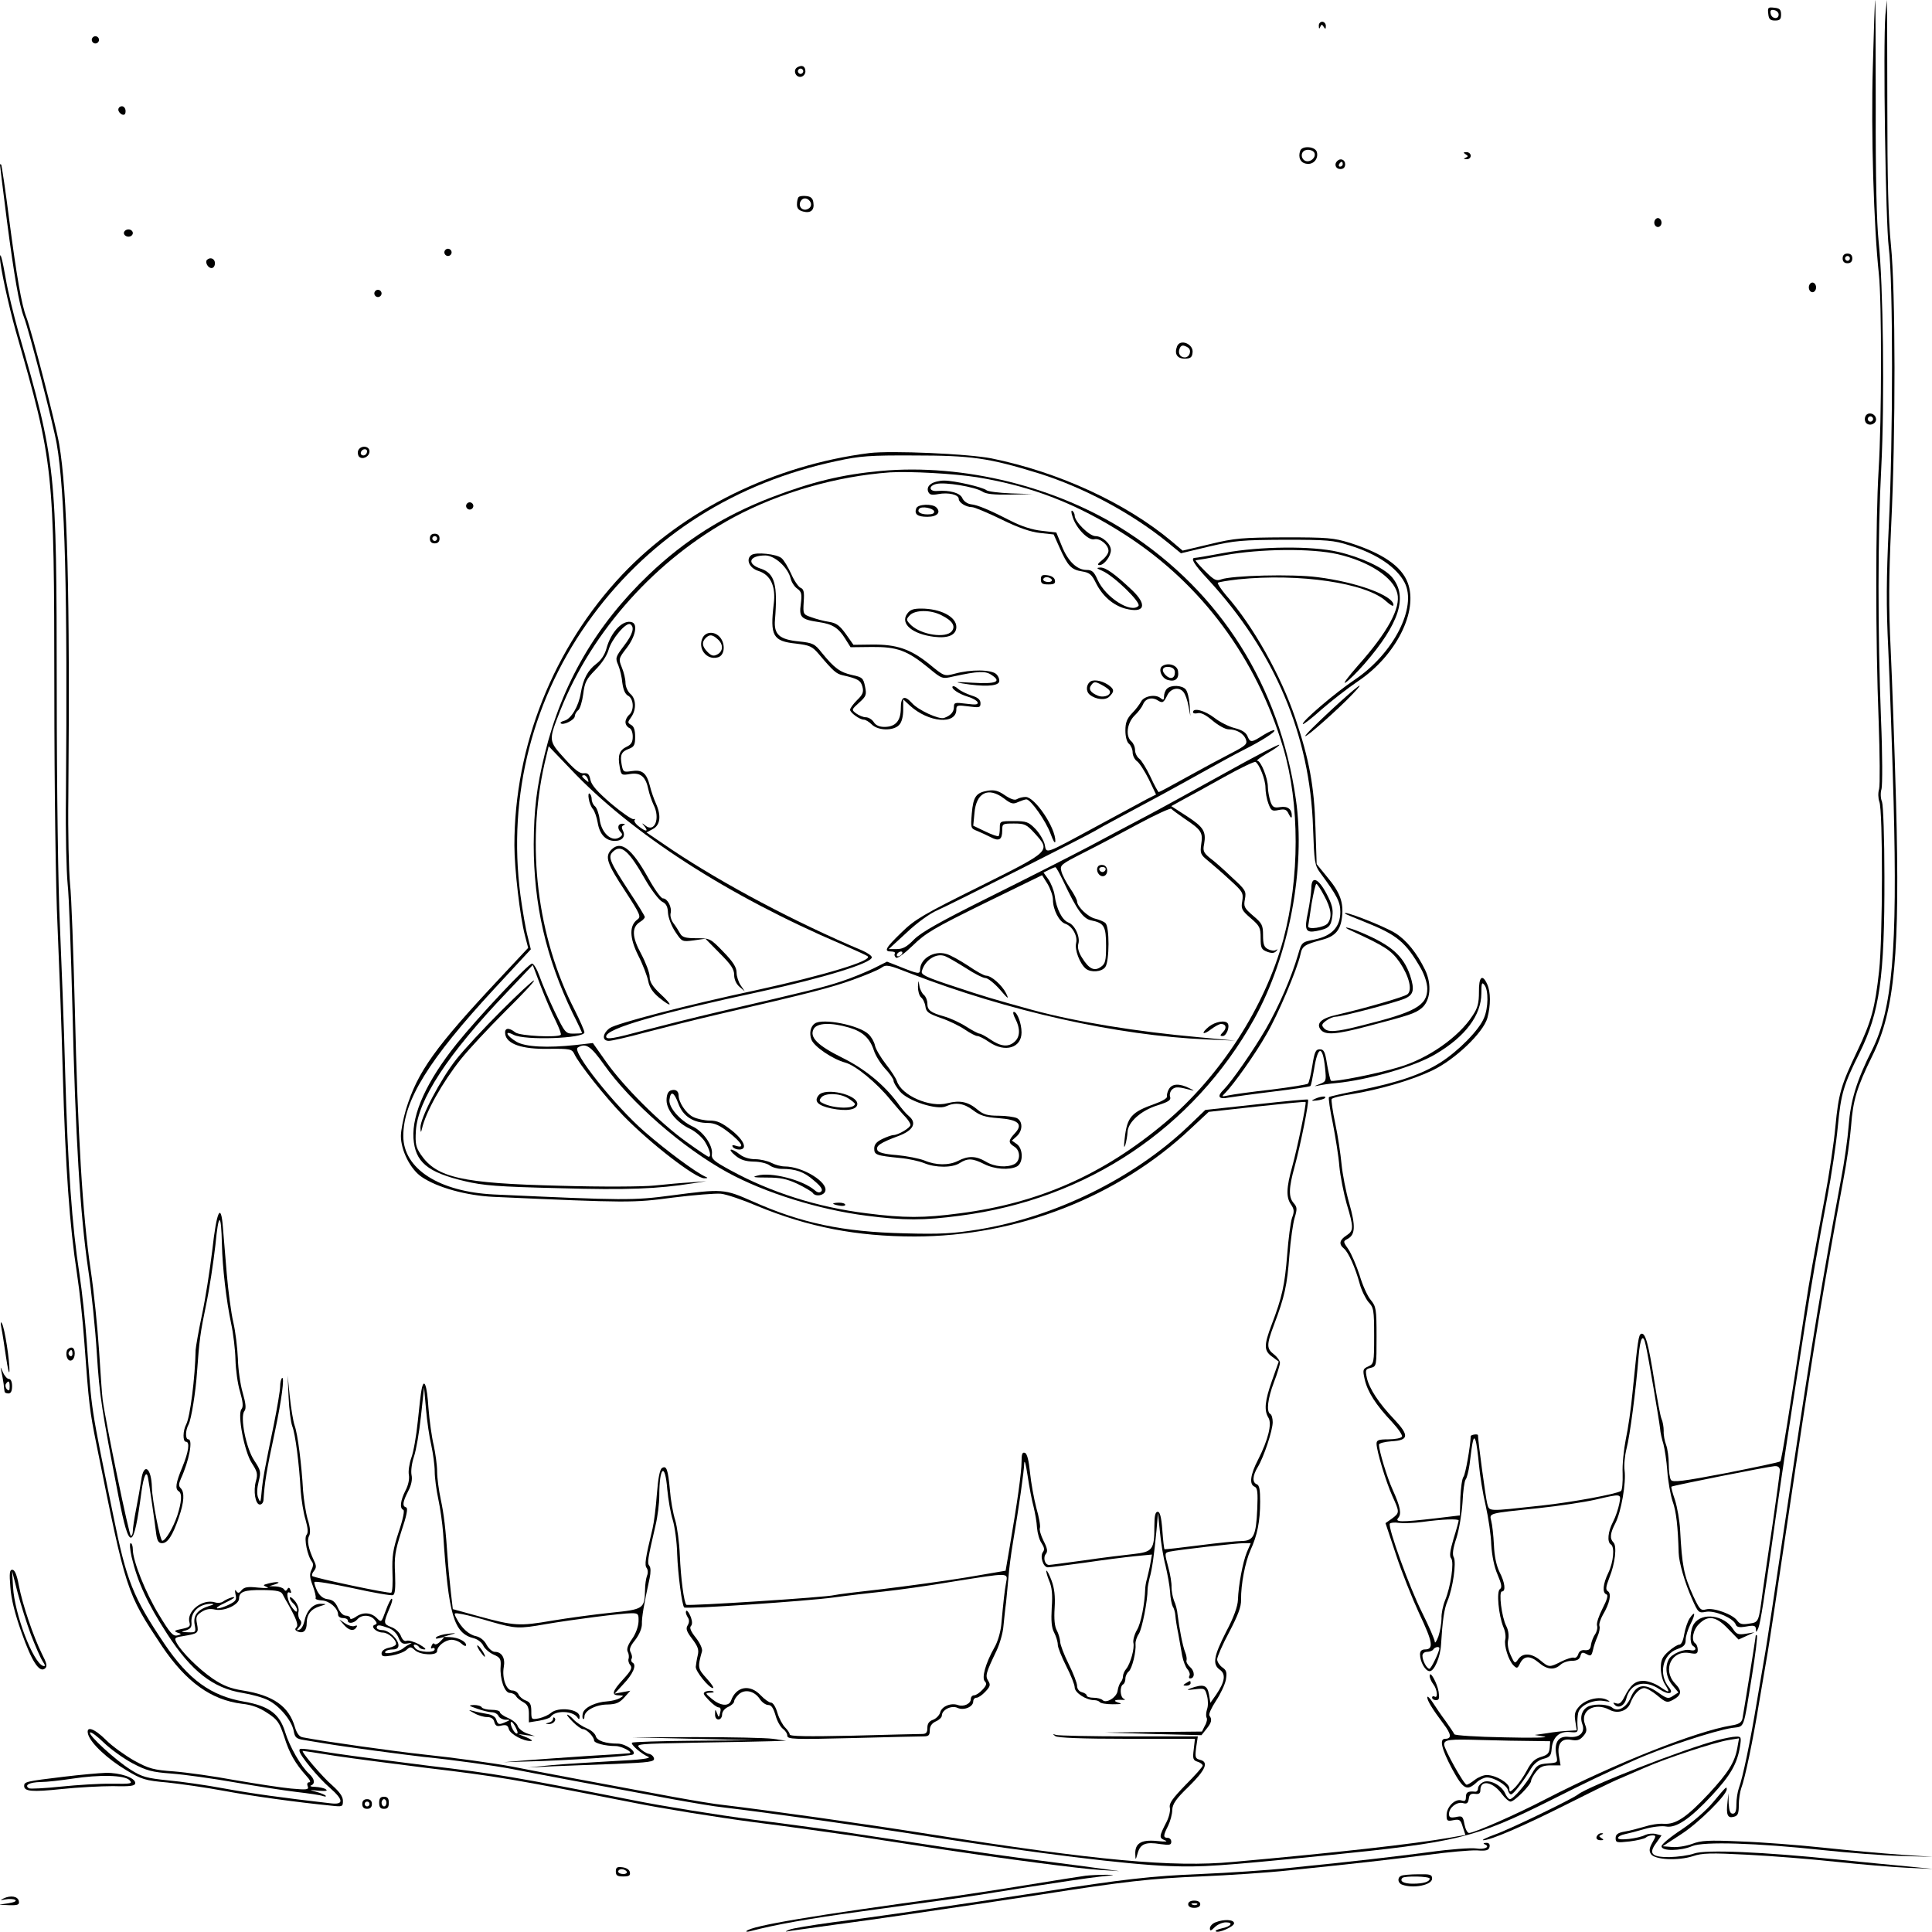 <?xml version="1.0" standalone="no"?>
<!DOCTYPE svg PUBLIC "-//W3C//DTD SVG 20010904//EN"
 "http://www.w3.org/TR/2001/REC-SVG-20010904/DTD/svg10.dtd">
<svg version="1.0" xmlns="http://www.w3.org/2000/svg"
 width="800pt" height="800pt" viewBox="0 0 800 800"
 preserveAspectRatio="xMidYMid meet">
<g transform="translate(0,800) scale(0.1,-0.1)"
fill="#000000" stroke="none">
<path d="M7755 7723 c-8 -270 4 -664 25 -858 12 -111 12 -605 -1 -810 -13
-216 -13 -705 0 -1037 5 -141 6 -269 2 -285 -5 -16 -4 -39 1 -53 15 -37 14
-565 -1 -700 -17 -153 -31 -207 -90 -331 -68 -143 -78 -177 -91 -314 -6 -66
-26 -201 -45 -300 -46 -245 -62 -334 -79 -445 -69 -453 -99 -636 -104 -641 -4
-4 -105 -25 -226 -49 -178 -34 -220 -39 -227 -28 -5 7 -9 36 -9 65 0 28 -5 64
-11 80 -6 15 -11 42 -10 58 0 17 -4 39 -9 50 -5 11 -18 82 -30 158 -24 153
-37 200 -54 194 -11 -4 -14 -22 -36 -242 -6 -66 -19 -154 -28 -195 -8 -41 -15
-105 -13 -142 1 -36 -2 -69 -7 -72 -22 -13 -199 -46 -327 -60 -231 -25 -217
-26 -227 9 -6 22 -38 259 -38 282 0 7 -30 2 -30 -4 -2 -46 -22 -158 -30 -168
-6 -7 -11 -46 -13 -86 l-2 -74 -100 -12 c-147 -17 -170 -16 -155 2 14 17 9 45
-24 118 -22 48 -56 160 -56 185 0 6 24 12 52 14 72 4 74 24 11 91 -64 67 -103
127 -113 171 -7 33 -6 37 16 42 24 6 24 8 24 129 0 115 -2 125 -24 152 -13 15
-34 61 -46 102 -13 40 -34 89 -46 107 -23 33 -23 34 -4 44 32 17 34 53 7 147
-14 48 -28 122 -32 163 -4 41 -15 117 -26 168 -11 51 -17 97 -15 101 3 5 39
14 81 20 118 19 253 59 335 98 95 45 212 157 229 218 14 52 14 108 -1 140 -20
44 -35 30 -34 -32 0 -46 -5 -67 -26 -98 -57 -89 -185 -179 -306 -214 -91 -28
-273 -63 -281 -56 -3 4 -10 34 -16 68 -8 52 -13 62 -30 62 -17 0 -22 -10 -31
-68 -6 -37 -14 -71 -18 -74 -4 -4 -73 -15 -153 -25 -81 -9 -160 -20 -177 -24
-29 -6 -29 -6 -11 12 34 35 122 158 168 239 48 81 129 273 142 333 7 35 17 41
91 61 53 14 75 40 81 94 7 60 -8 102 -61 165 l-44 54 -5 151 c-5 172 -26 283
-83 452 -60 178 -176 385 -287 510 -21 25 -37 49 -34 52 4 3 41 9 84 14 253
26 532 -15 613 -91 18 -16 30 -23 30 -15 0 39 -154 95 -314 115 -105 14 -355
7 -399 -9 -21 -8 -30 -3 -68 35 -24 24 -41 44 -38 44 3 0 57 9 120 21 149 27
361 29 469 4 129 -30 230 -96 246 -162 15 -60 -40 -161 -163 -299 -42 -48 -65
-79 -51 -70 14 9 49 44 77 76 146 168 182 280 115 360 -32 38 -128 83 -224
105 -108 25 -320 23 -469 -4 -63 -12 -118 -21 -123 -21 -20 0 -4 -27 53 -88
277 -300 424 -647 436 -1030 5 -141 7 -155 29 -185 71 -96 84 -122 84 -163 0
-62 -35 -99 -105 -114 -55 -11 -55 -11 -70 -63 -28 -95 -78 -211 -133 -307
-53 -91 -140 -216 -175 -252 -29 -28 -21 -41 19 -33 20 3 104 15 186 25 82 10
151 20 154 23 3 2 9 33 15 68 16 101 36 103 46 5 5 -52 5 -54 -23 -65 -24 -9
-25 -10 -4 -6 14 3 46 8 71 10 135 13 329 69 415 121 123 73 187 160 188 250
0 44 2 49 13 35 17 -22 16 -94 -2 -136 -20 -50 -107 -138 -181 -185 -78 -49
-174 -82 -333 -114 -67 -13 -125 -26 -128 -29 -3 -3 4 -52 16 -109 11 -57 24
-137 27 -178 4 -41 18 -111 30 -154 30 -100 30 -112 -1 -132 -29 -19 -32 -36
-10 -54 19 -16 47 -79 65 -145 7 -27 24 -61 36 -76 22 -23 24 -33 24 -140 0
-113 -1 -116 -24 -127 -23 -10 -24 -14 -15 -54 12 -52 46 -105 112 -175 27
-29 46 -57 42 -62 -3 -6 -28 -11 -56 -11 -40 0 -49 -3 -49 -18 0 -30 39 -158
65 -216 31 -68 31 -70 -1 -94 l-27 -19 43 -129 c23 -71 67 -181 97 -246 56
-118 61 -148 23 -148 -13 0 -20 -7 -20 -20 0 -31 22 -70 40 -70 19 0 44 58 47
110 6 99 13 149 27 181 22 53 37 158 26 180 -7 12 -4 36 11 81 11 35 22 101
25 147 2 46 8 89 13 95 5 6 12 34 16 61 13 108 17 122 25 100 4 -11 10 -56 14
-100 4 -44 16 -120 28 -170 11 -49 22 -122 23 -162 3 -45 12 -91 26 -123 17
-40 19 -54 10 -60 -15 -9 -6 -107 14 -157 8 -17 11 -41 8 -52 -6 -24 13 -86
34 -107 14 -14 17 -13 27 8 16 32 41 34 77 4 35 -30 65 -33 91 -9 10 9 31 16
47 16 21 0 31 6 35 19 4 16 8 18 25 9 18 -10 21 -8 27 16 3 16 12 41 19 57 7
16 11 35 8 43 -3 7 4 28 14 46 28 47 37 88 21 98 -10 6 -9 18 6 56 24 59 32
131 17 146 -16 16 -14 38 8 80 24 47 45 167 38 218 -3 22 1 62 8 90 14 52 39
243 50 382 7 81 19 99 30 45 11 -48 55 -308 59 -343 1 -17 8 -46 14 -65 5 -19
13 -69 16 -112 3 -42 13 -98 22 -125 15 -41 22 -105 25 -213 1 -40 26 -125 55
-190 26 -59 28 -60 59 -54 36 6 112 -26 122 -52 4 -12 15 -14 44 -9 33 6 39 4
40 -12 0 -14 2 -13 10 6 9 24 23 109 73 466 33 229 45 308 122 800 25 158 52
316 89 510 19 99 39 234 45 300 13 137 24 173 90 305 83 168 104 312 103 730
0 160 -5 296 -10 310 -6 14 -7 37 -2 53 4 16 4 144 -2 285 -14 362 -14 766 1
1047 14 274 8 759 -11 935 -8 76 -13 266 -12 558 0 243 -1 442 -2 442 -2 0 -6
-125 -10 -277z m-385 -5812 c0 -10 -14 -110 -30 -222 -17 -112 -35 -238 -41
-279 -17 -129 -16 -127 -56 -133 -29 -5 -39 -2 -50 13 -18 25 -96 54 -128 46
-23 -6 -27 -1 -54 56 -39 86 -46 125 -54 273 -2 39 -12 94 -21 123 -10 29 -17
54 -15 56 6 5 399 83 427 85 15 1 22 -5 22 -18z m-665 -138 c-4 -20 -15 -54
-26 -75 -21 -40 -25 -83 -9 -93 17 -10 11 -73 -10 -117 -23 -47 -26 -84 -8
-90 8 -3 3 -21 -16 -58 -15 -29 -26 -61 -23 -71 3 -10 -1 -26 -8 -36 -7 -10
-15 -30 -17 -43 -2 -19 -8 -24 -25 -23 -14 2 -24 -4 -28 -17 -3 -10 -11 -17
-18 -14 -7 2 -30 -5 -52 -16 -49 -25 -51 -25 -87 5 -36 30 -72 32 -91 5 -14
-20 -15 -20 -31 15 -11 23 -15 47 -11 65 4 17 1 40 -8 57 -19 37 -32 143 -18
143 17 0 13 37 -10 81 -13 27 -21 65 -23 112 -2 40 -7 84 -11 99 -8 33 -16 31
195 53 85 9 191 25 235 35 112 26 108 26 100 -17z m-665 -69 c0 -3 -9 -37 -21
-75 -15 -51 -18 -73 -10 -82 13 -16 -2 -117 -25 -173 -9 -22 -16 -55 -15 -75
0 -20 -6 -54 -13 -75 -8 -22 -15 -31 -15 -21 -1 9 -24 63 -52 119 -52 103
-143 354 -134 369 3 4 20 6 38 3 17 -2 61 -1 97 4 79 11 150 14 150 6z m-80
-529 c0 -15 -34 -85 -41 -85 -11 0 -29 34 -29 54 0 9 8 16 19 16 11 0 23 5 26
10 6 10 25 14 25 5z"/>
<path d="M7807 7938 c-10 -127 1 -862 14 -963 18 -134 18 -794 0 -1155 -10
-214 -11 -327 -2 -510 6 -129 16 -412 22 -629 16 -611 -5 -860 -89 -1028 -64
-127 -89 -209 -97 -314 -4 -52 -18 -152 -32 -224 -78 -419 -119 -667 -199
-1200 -82 -551 -106 -708 -114 -755 -5 -30 -21 -122 -35 -205 -27 -165 -59
-318 -75 -360 -5 -14 -10 -44 -10 -66 0 -28 -4 -39 -15 -39 -11 0 -15 12 -17
43 l-1 42 -4 -39 c-6 -51 1 -66 26 -59 17 4 21 13 21 49 0 23 5 55 10 69 16
42 48 195 75 360 14 83 30 175 35 205 8 47 32 204 114 755 80 533 121 781 199
1200 14 72 28 172 32 223 8 106 23 158 88 290 93 187 115 427 98 1053 -6 217
-16 500 -22 628 -9 183 -8 298 2 515 19 389 18 970 -1 1161 -11 108 -15 271
-15 583 0 237 -1 432 -2 432 0 0 -3 -28 -6 -62z"/>
<path d="M7322 7943 c2 -22 8 -28 28 -28 20 0 25 5 25 25 0 20 -6 26 -28 28
-26 3 -28 1 -25 -25z m43 -3 c0 -22 -29 -18 -33 3 -3 14 1 18 15 15 10 -2 18
-10 18 -18z"/>
<path d="M5461 7893 c0 -13 2 -14 6 -4 5 11 7 11 14 0 7 -11 9 -10 9 4 0 9 -7
17 -15 17 -8 0 -15 -8 -14 -17z"/>
<path d="M380 7835 c0 -8 7 -15 15 -15 8 0 15 7 15 15 0 8 -7 15 -15 15 -8 0
-15 -7 -15 -15z"/>
<path d="M3301 7721 c-19 -12 -6 -43 16 -39 10 2 18 12 18 22 0 22 -14 29 -34
17z m23 -22 c-3 -5 -10 -7 -15 -3 -5 3 -7 10 -3 15 3 5 10 7 15 3 5 -3 7 -10
3 -15z"/>
<path d="M490 7546 c0 -8 7 -16 15 -20 10 -4 15 1 15 14 0 11 -7 20 -15 20 -8
0 -15 -6 -15 -14z"/>
<path d="M5384 7376 c-10 -27 1 -51 26 -54 28 -5 50 20 43 48 -6 24 -61 28
-69 6z m59 -10 c7 -19 -18 -40 -38 -32 -15 6 -20 28 -8 39 12 12 41 7 46 -7z"/>
<path d="M6069 7361 c11 -7 11 -9 0 -14 -10 -4 -9 -6 4 -6 9 -1 17 6 17 14 0
8 -8 15 -17 15 -14 0 -15 -2 -4 -9z"/>
<path d="M5537 7333 c-14 -13 -6 -33 13 -33 13 0 20 7 20 20 0 19 -20 27 -33
13z m23 -13 c0 -5 -5 -10 -11 -10 -5 0 -7 5 -4 10 3 6 8 10 11 10 2 0 4 -4 4
-10z"/>
<path d="M0 7317 c0 -3 13 -108 29 -234 30 -227 50 -344 70 -396 21 -54 122
-444 136 -526 34 -196 45 -618 38 -1461 -2 -146 2 -308 7 -360 6 -52 14 -286
20 -519 12 -522 32 -853 65 -1076 14 -93 30 -251 36 -350 11 -175 20 -232 90
-593 45 -231 62 -227 95 23 9 65 21 89 27 55 5 -26 26 -168 34 -233 4 -28 10
-37 24 -37 23 0 43 30 69 105 23 66 25 106 8 123 -9 9 -8 18 1 39 34 74 51
163 31 163 -13 0 -13 36 1 62 11 21 29 131 35 218 9 129 14 165 37 275 14 66
31 179 39 250 13 137 24 137 27 0 2 -92 18 -231 38 -325 9 -41 17 -109 18
-150 1 -41 9 -101 19 -133 12 -42 14 -62 6 -72 -18 -21 12 -177 43 -224 22
-34 25 -44 17 -73 -12 -41 -3 -98 16 -98 8 0 14 8 15 18 5 75 11 115 48 287
27 127 40 226 29 219 -4 -3 -8 -18 -8 -35 0 -16 -12 -87 -26 -157 -38 -184
-45 -223 -49 -262 -6 -65 -6 -66 -16 -42 -6 15 -5 39 2 67 10 41 9 46 -18 87
-34 50 -60 182 -41 205 8 10 6 31 -7 76 -10 34 -19 98 -20 142 -2 44 -10 112
-19 150 -9 39 -21 129 -27 200 -6 72 -13 158 -16 193 -8 106 -26 69 -44 -95
-10 -83 -29 -204 -43 -269 -14 -66 -25 -130 -26 -144 -2 -115 -23 -278 -39
-308 -14 -26 -15 -72 -1 -72 17 0 11 -42 -15 -105 -27 -65 -31 -90 -15 -100
15 -9 12 -45 -6 -101 -17 -50 -49 -104 -62 -104 -9 0 -42 170 -43 220 -2 83
-34 106 -44 32 -4 -26 -13 -79 -21 -119 -8 -40 -14 -81 -14 -93 0 -11 -4 -20
-8 -20 -7 0 -105 472 -117 565 -3 22 -9 114 -15 205 -6 91 -21 242 -35 335
-33 223 -53 555 -65 1076 -6 233 -14 467 -20 519 -5 52 -9 214 -7 360 7 843
-4 1265 -38 1461 -14 82 -115 472 -136 526 -20 52 -40 169 -70 397 -16 126
-32 232 -34 234 -3 3 -5 3 -5 -1z"/>
<path d="M3307 7184 c-4 -4 -7 -18 -7 -30 0 -17 7 -25 26 -30 31 -8 47 6 42
37 -2 17 -10 25 -28 27 -14 2 -29 0 -33 -4z m51 -27 c4 -20 -25 -34 -40 -19
-15 15 -1 44 19 40 10 -2 19 -11 21 -21z"/>
<path d="M6850 7078 c0 -10 7 -18 15 -18 8 0 15 8 15 18 0 10 -7 19 -15 19 -8
0 -15 -9 -15 -19z"/>
<path d="M513 7035 c0 -8 9 -15 19 -15 10 0 18 7 18 15 0 8 -8 15 -18 15 -10
0 -19 -7 -19 -15z"/>
<path d="M1840 6955 c0 -8 7 -15 15 -15 8 0 15 7 15 15 0 8 -7 15 -15 15 -8 0
-15 -7 -15 -15z"/>
<path d="M7630 6930 c0 -13 7 -20 20 -20 13 0 20 7 20 20 0 13 -7 20 -20 20
-13 0 -20 -7 -20 -20z m30 0 c0 -5 -4 -10 -10 -10 -5 0 -10 5 -10 10 0 6 5 10
10 10 6 0 10 -4 10 -10z"/>
<path d="M0 6933 c0 -35 35 -196 65 -303 158 -551 159 -565 160 -1490 0 -410
6 -824 13 -970 6 -140 17 -417 22 -615 11 -390 28 -630 59 -831 11 -71 24
-196 30 -279 19 -260 22 -286 51 -429 123 -610 123 -610 271 -833 100 -148
203 -222 331 -238 40 -4 72 -16 105 -38 43 -28 50 -40 70 -99 21 -68 46 -111
91 -161 15 -16 20 -27 13 -27 -8 0 -11 -6 -7 -16 6 -15 -2 -16 -69 -10 -42 4
-146 20 -233 35 -86 16 -200 32 -252 36 -84 6 -103 11 -165 45 -38 22 -90 59
-115 84 -50 50 -86 62 -75 24 11 -37 82 -103 158 -148 63 -38 78 -43 171 -51
55 -6 162 -21 236 -35 119 -22 301 -47 443 -61 45 -5 47 -4 47 20 0 18 -14 37
-44 64 -40 34 -133 143 -122 143 2 0 64 -9 137 -21 74 -11 244 -33 379 -50
287 -34 356 -46 850 -143 124 -25 349 -61 500 -81 151 -19 348 -47 438 -60 89
-14 235 -36 325 -50 271 -41 587 -83 672 -88 l80 -5 -65 9 c-36 5 -155 21
-265 35 -110 14 -288 39 -395 55 -107 16 -267 41 -355 54 -88 14 -284 41 -435
60 -151 20 -376 56 -500 81 -494 97 -563 109 -850 143 -135 17 -305 39 -379
50 -155 24 -151 24 -151 11 0 -17 78 -112 126 -153 58 -51 58 -71 2 -64 -201
23 -323 40 -438 61 -74 14 -180 29 -235 34 -87 9 -107 14 -154 44 -61 38 -178
145 -168 154 4 4 29 -15 57 -42 28 -27 81 -65 118 -85 59 -31 81 -37 163 -43
52 -4 168 -20 259 -36 91 -16 206 -34 257 -40 51 -6 100 -13 110 -17 10 -3 15
-3 11 2 -4 4 -22 11 -40 16 -30 8 -29 8 11 4 30 -2 40 -1 30 6 -7 5 -27 9 -44
10 -16 0 -24 3 -17 6 18 7 15 27 -8 48 -34 31 -81 113 -99 172 -23 76 -67 109
-171 127 -137 24 -229 91 -329 239 -131 195 -157 260 -212 532 -95 465 -88
419 -110 720 -6 83 -19 208 -30 279 -31 201 -48 441 -59 831 -5 198 -16 475
-22 615 -7 146 -13 560 -13 970 -1 925 -2 939 -160 1490 -19 69 -43 166 -51
215 -14 81 -24 117 -24 88z"/>
<path d="M857 6924 c-9 -10 4 -34 19 -34 8 0 14 9 14 20 0 19 -19 27 -33 14z"/>
<path d="M7490 6810 c0 -11 7 -20 15 -20 8 0 15 9 15 20 0 11 -7 20 -15 20 -8
0 -15 -9 -15 -20z"/>
<path d="M1550 6785 c0 -8 7 -15 15 -15 8 0 15 7 15 15 0 8 -7 15 -15 15 -8 0
-15 -7 -15 -15z"/>
<path d="M4874 6566 c-12 -31 0 -51 31 -51 24 0 31 5 33 24 6 36 -51 60 -64
27z m45 -5 c17 -11 7 -41 -13 -41 -19 0 -29 17 -22 35 6 17 15 18 35 6z"/>
<path d="M7724 6275 c-4 -9 -2 -21 4 -27 15 -15 44 -1 40 19 -4 23 -36 29 -44
8z m30 -16 c-3 -5 -10 -7 -15 -3 -5 3 -7 10 -3 15 3 5 10 7 15 3 5 -3 7 -10 3
-15z"/>
<path d="M1483 6134 c-3 -8 -1 -20 4 -25 14 -14 43 0 43 22 0 24 -38 26 -47 3z
m37 -2 c0 -13 -12 -22 -22 -16 -10 6 -1 24 13 24 5 0 9 -4 9 -8z"/>
<path d="M3600 6124 c-395 -50 -769 -234 -1024 -504 -284 -302 -446 -708 -446
-1120 0 -96 23 -296 44 -375 l13 -50 -117 -125 c-268 -286 -341 -387 -389
-544 -11 -37 -21 -87 -21 -110 0 -60 40 -139 87 -170 63 -43 185 -77 298 -82
559 -25 576 -25 741 -3 88 11 177 18 199 16 22 -2 90 -25 151 -51 211 -87 411
-126 651 -126 425 0 844 164 1143 446 l75 70 199 22 c110 12 201 21 202 19 5
-4 -34 -190 -55 -267 -25 -89 -26 -128 -5 -158 13 -19 14 -29 4 -55 -6 -18
-15 -86 -20 -152 -10 -126 -21 -176 -64 -289 -33 -87 -33 -109 2 -134 l27 -20
-28 -79 c-30 -85 -33 -123 -15 -153 16 -25 -1 -92 -42 -173 -33 -63 -38 -104
-15 -113 12 -5 14 -23 11 -93 -5 -110 -15 -131 -64 -132 -20 0 -100 -8 -177
-18 -77 -10 -141 -17 -143 -16 -2 2 -6 37 -9 79 -4 54 -10 76 -19 76 -10 0
-14 -16 -14 -59 0 -98 -7 -107 -87 -116 -37 -4 -129 -15 -203 -26 -74 -10
-140 -19 -146 -19 -18 0 -26 31 -13 46 8 10 6 23 -10 54 -11 22 -18 46 -15 53
3 8 -4 46 -15 84 -10 39 -22 105 -26 146 -5 50 -12 78 -21 81 -11 4 -14 -5
-14 -37 0 -42 -17 -165 -49 -352 l-17 -99 -164 -28 c-91 -15 -246 -36 -345
-48 -99 -11 -189 -22 -200 -25 -31 -9 -608 -46 -613 -40 -10 10 -23 110 -27
205 -2 52 -11 118 -19 145 -9 28 -19 84 -22 125 -8 86 -14 103 -33 91 -9 -6
-16 -42 -21 -107 -4 -55 -12 -119 -18 -144 -30 -124 -34 -151 -24 -163 5 -7 6
-21 1 -32 -4 -11 -8 -37 -8 -57 -2 -80 -5 -82 -142 -96 -68 -7 -178 -22 -244
-33 -134 -23 -155 -22 -305 19 l-105 29 -8 69 c-4 38 -10 94 -12 124 -10 147
-17 200 -30 262 -8 37 -15 89 -15 115 0 26 -7 75 -14 108 -8 33 -18 104 -22
157 -6 93 -18 125 -28 76 -3 -13 -10 -72 -16 -133 -6 -60 -18 -129 -27 -152
-8 -23 -13 -55 -10 -70 3 -17 -2 -42 -14 -65 -21 -41 -25 -74 -9 -80 6 -2 -1
-38 -19 -91 -24 -73 -28 -101 -26 -167 2 -44 0 -82 -5 -85 -8 -5 -319 61 -327
69 -3 3 0 13 7 21 10 13 11 21 0 43 -23 49 -30 84 -20 102 6 12 5 35 -6 69 -8
28 -16 81 -19 118 -6 107 -22 235 -35 270 -6 18 -15 72 -20 120 l-9 88 4 -90
c2 -49 9 -103 15 -120 13 -32 29 -157 35 -268 3 -37 11 -90 20 -119 10 -36 12
-55 4 -64 -11 -13 4 -88 23 -111 6 -8 5 -19 -2 -33 -9 -18 -8 -31 5 -66 9 -24
14 -47 12 -51 -3 -5 9 -9 26 -10 32 -2 67 -33 67 -59 0 -8 9 -14 20 -14 11 0
20 -4 20 -10 0 -15 26 -12 40 5 17 20 54 19 71 -2 11 -13 11 -17 1 -21 -20 -6
6 -32 33 -32 22 0 55 -28 55 -47 0 -6 -13 -13 -30 -16 -18 -4 -30 -13 -30 -23
0 -13 7 -15 43 -9 23 4 50 14 60 23 15 14 19 14 35 -1 23 -21 92 -23 92 -4 0
21 34 47 60 47 13 0 32 -7 42 -17 10 -9 18 -11 18 -5 0 15 -33 32 -67 33 l-28
1 30 9 c27 7 26 8 -9 4 -22 -2 -44 -9 -49 -14 -6 -6 -2 -8 13 -4 23 6 23 6 4
-13 -10 -11 -22 -16 -25 -11 -3 5 -9 1 -12 -8 -4 -9 -3 -13 3 -10 6 3 10 1 10
-4 0 -17 -66 -13 -80 4 -8 9 -9 15 -2 15 6 0 14 -5 17 -10 3 -6 14 -10 23 -10
9 0 -1 9 -22 21 -21 11 -45 18 -52 15 -9 -4 -18 4 -24 20 -6 15 -23 31 -41 37
-32 13 -32 16 -5 80 9 20 13 37 8 37 -4 0 -15 -22 -25 -50 -18 -49 -18 -49
-37 -30 -24 24 -58 26 -88 4 -12 -8 -22 -10 -22 -5 0 6 -8 11 -18 11 -11 0
-24 13 -33 33 -10 23 -22 33 -42 35 -18 2 -32 13 -43 33 -8 17 -14 34 -12 38
2 5 73 -7 158 -25 85 -19 161 -32 167 -29 9 3 11 28 9 87 -4 72 0 95 26 177
22 65 28 96 20 99 -17 5 -15 22 8 67 14 26 18 50 14 68 -3 16 1 48 10 75 9 26
22 101 29 167 l13 120 8 -90 c4 -49 14 -117 22 -150 7 -33 14 -82 14 -108 0
-26 7 -78 15 -115 8 -37 17 -101 20 -142 22 -339 44 -414 128 -434 15 -4 32
-17 38 -30 6 -13 25 -29 42 -37 28 -12 32 -18 30 -49 -4 -51 16 -110 38 -110
10 0 22 -6 26 -14 4 -7 18 -18 31 -25 16 -9 22 -21 22 -47 l0 -36 43 7 c23 4
44 11 47 16 19 28 93 26 112 -4 5 -8 8 -7 8 5 0 31 -88 42 -119 15 -9 -8 -31
-18 -48 -22 -32 -6 -33 -6 -33 29 0 29 -5 38 -24 45 -13 5 -26 17 -29 25 -4 9
-15 16 -26 16 -25 0 -43 52 -35 97 7 37 -8 63 -37 63 -10 0 -25 13 -34 29 -9
18 -26 32 -44 36 -30 6 -60 34 -81 74 -12 23 -12 24 25 17 21 -4 75 -18 121
-32 99 -28 112 -29 225 -9 105 18 313 45 354 45 28 0 30 -3 29 -35 -1 -21 -12
-51 -27 -72 -17 -24 -23 -41 -18 -52 5 -9 6 -22 4 -29 -3 -7 0 -19 7 -27 9
-11 3 -23 -29 -58 -46 -50 -51 -67 -18 -67 21 -1 21 -1 3 -12 -11 -6 -34 -12
-52 -13 -47 -3 -92 -24 -100 -47 -3 -11 -3 -22 0 -25 3 -4 6 1 6 9 0 25 48 50
96 50 35 1 49 7 69 29 l25 28 -33 -6 -32 -6 36 39 c40 42 56 79 39 89 -6 3 -8
11 -5 16 4 5 2 16 -3 26 -8 13 -3 26 18 52 17 22 28 48 28 66 -1 27 8 80 32
190 5 24 5 44 -1 51 -10 12 -7 27 25 166 9 36 16 93 16 125 0 121 24 140 33
26 4 -43 14 -100 23 -128 8 -27 17 -90 18 -140 3 -84 20 -212 29 -221 7 -8
506 26 617 41 58 8 152 19 210 25 58 6 187 24 286 41 234 37 228 38 220 -4 -6
-32 -11 -77 -20 -175 -3 -30 -15 -72 -29 -95 -36 -64 -53 -125 -39 -139 9 -9
7 -17 -10 -35 -12 -13 -27 -23 -35 -23 -7 0 -13 -7 -13 -15 0 -20 -30 -34 -54
-25 -29 10 -67 -6 -73 -31 -3 -11 -16 -25 -29 -30 -17 -6 -24 -16 -24 -34 0
-19 -5 -25 -22 -25 -13 0 -141 -3 -285 -7 -191 -4 -263 -3 -263 5 0 6 -9 19
-19 29 -10 10 -25 37 -32 61 -7 24 -18 42 -27 42 -7 0 -27 14 -42 30 -45 48
-102 37 -123 -22 -9 -25 -44 -22 -79 7 -29 24 -29 25 -6 26 13 0 17 3 10 6 -7
3 -20 2 -29 -1 -14 -6 -12 -11 12 -36 16 -17 34 -30 41 -30 8 0 10 -8 6 -22
-5 -21 -6 -21 -13 -2 -7 18 -8 17 -8 -3 -1 -14 5 -23 14 -23 8 0 15 9 15 20 0
12 10 25 25 32 14 6 25 17 25 23 0 7 9 20 20 30 25 22 64 13 86 -20 9 -14 25
-25 35 -25 13 0 21 -12 30 -42 6 -23 20 -48 30 -56 10 -7 19 -20 19 -29 0 -15
26 -16 268 -10 147 4 279 7 295 7 22 0 27 4 27 25 0 17 8 29 25 37 14 6 25 17
25 24 0 24 40 44 65 32 26 -12 65 4 65 27 0 8 6 15 13 15 8 0 24 11 37 25 21
22 22 29 12 45 -13 21 -10 32 35 126 13 28 26 73 28 100 3 27 7 72 11 99 3 28
7 75 10 105 2 30 10 93 18 140 26 155 46 295 47 330 1 19 7 -3 14 -50 7 -47
18 -105 25 -130 6 -25 13 -63 14 -86 2 -23 10 -52 19 -64 11 -17 13 -27 6 -36
-14 -17 0 -64 20 -64 9 0 77 9 151 19 74 11 168 23 208 27 l72 7 -6 -34 c-3
-19 -10 -47 -14 -64 -5 -16 -8 -37 -8 -45 -2 -60 -17 -141 -34 -169 -11 -19
-17 -43 -15 -53 6 -22 -12 -87 -30 -109 -7 -8 -13 -22 -13 -30 0 -8 -4 -19 -9
-24 -5 -6 -11 -21 -13 -35 -3 -28 -47 -55 -62 -40 -6 6 -23 10 -38 10 -15 0
-28 4 -28 9 0 5 -9 11 -20 14 -12 3 -20 14 -20 26 0 12 -16 53 -35 91 -19 38
-35 80 -35 92 -1 13 -7 34 -14 47 -9 16 -12 47 -9 93 3 49 -1 82 -13 114 -9
24 -19 43 -21 40 -2 -2 3 -21 11 -41 12 -27 15 -58 11 -112 -3 -54 -1 -83 10
-103 8 -16 15 -38 15 -50 0 -12 16 -51 35 -89 19 -37 35 -77 35 -88 0 -22 47
-53 81 -53 10 0 20 -4 23 -8 3 -5 27 -9 53 -9 37 0 42 2 23 7 -24 8 -13 13 20
11 10 0 11 1 3 5 -15 7 -17 50 -3 59 6 3 10 14 10 24 0 10 6 24 14 30 14 12
31 82 28 114 -1 10 5 29 14 42 13 21 36 135 36 185 0 8 4 29 8 45 10 33 19 95
29 200 l6 70 8 -78 c4 -43 14 -106 23 -139 8 -34 17 -82 19 -109 1 -26 7 -53
11 -61 5 -7 10 -24 11 -38 1 -14 6 -47 12 -75 5 -27 12 -68 16 -90 4 -22 14
-48 22 -57 8 -9 12 -22 8 -27 -3 -6 -2 -11 3 -11 20 0 20 29 1 46 -11 10 -18
22 -16 28 2 6 0 22 -6 36 -10 25 -24 98 -31 155 -1 17 -8 43 -15 58 -6 16 -10
41 -10 55 1 15 -5 53 -14 85 -15 56 -15 57 6 62 39 8 276 35 306 35 l30 0 -16
-37 c-17 -42 -35 -137 -37 -198 -1 -26 -17 -72 -49 -132 -52 -102 -57 -135
-26 -157 26 -18 21 -50 -15 -103 l-24 -34 -6 35 c-7 39 -23 44 -76 25 -19 -7
-15 -8 17 -4 41 5 43 4 51 -27 5 -19 5 -43 0 -56 -4 -13 -5 -28 -2 -34 4 -5 1
-21 -7 -34 l-12 -24 -201 -2 -201 -2 200 -6 200 -5 20 25 c22 27 25 40 13 56
-4 6 8 32 27 61 18 27 37 67 41 87 5 31 3 40 -15 52 -11 8 -21 23 -21 33 0 10
22 61 50 113 36 69 50 105 49 134 -1 63 17 156 39 205 28 61 40 119 40 201 0
49 -3 68 -14 72 -19 7 -18 35 4 71 25 41 62 152 62 186 0 15 -4 31 -10 34 -17
10 -11 62 15 131 14 36 25 73 25 81 0 8 -11 24 -25 35 -31 24 -31 39 1 124 43
113 54 163 63 285 5 64 15 134 22 157 11 36 10 44 -4 60 -22 25 -21 62 4 152
24 88 61 271 55 277 -2 2 -98 -7 -214 -20 l-211 -23 -73 -70 c-226 -214 -550
-373 -866 -425 -106 -17 -157 -20 -307 -16 -255 6 -427 42 -630 133 -116 51
-122 52 -334 24 -159 -21 -192 -21 -736 4 -226 11 -375 106 -375 242 0 146
105 316 378 611 l150 162 -13 53 c-8 29 -21 106 -30 171 -54 415 51 823 299
1158 246 332 592 551 1011 640 96 21 138 24 320 23 238 0 309 -10 516 -74 186
-58 385 -165 534 -286 l55 -45 117 28 c107 25 136 27 313 28 176 0 202 -2 267
-23 114 -35 196 -91 229 -154 53 -102 -46 -295 -207 -403 -82 -55 -222 -175
-214 -183 2 -3 37 24 77 60 40 35 108 88 151 117 157 105 251 290 206 408 -25
68 -104 122 -239 165 -68 21 -93 23 -270 23 -176 -1 -206 -3 -309 -28 l-114
-27 -46 39 c-190 159 -469 287 -746 343 -97 19 -414 33 -505 22z m-1992 -4865
c18 -6 35 -22 42 -40 10 -24 17 -28 39 -24 14 3 19 2 11 -1 -8 -4 -22 -12 -30
-19 -19 -16 -83 -28 -75 -15 3 6 17 10 31 10 16 0 24 6 24 17 0 25 -40 63 -67
63 -13 0 -23 5 -23 10 0 13 10 13 48 -1z"/>
<path d="M3648 6050 c-163 -15 -286 -45 -458 -111 -196 -76 -354 -176 -503
-318 -219 -209 -360 -452 -431 -742 -34 -139 -45 -229 -46 -375 0 -250 51
-471 161 -699 22 -43 39 -80 39 -82 0 -2 -16 -3 -35 -3 -33 0 -35 2 -79 93
-24 50 -52 116 -62 145 -10 28 -24 52 -31 52 -15 0 -222 -220 -312 -332 -124
-155 -185 -289 -179 -391 7 -99 57 -141 213 -178 76 -18 135 -23 390 -29 285
-8 407 -3 553 20 l57 9 -65 -5 c-36 -2 -103 -8 -150 -13 -47 -5 -220 -6 -390
-1 -409 10 -512 33 -578 130 -20 30 -23 44 -20 97 8 128 131 316 375 572 l109
115 34 -90 c19 -49 46 -112 61 -141 14 -29 24 -55 21 -58 -13 -12 -169 -5
-188 10 -28 22 -46 19 -42 -7 6 -41 69 -63 179 -61 90 1 97 -1 107 -21 18 -40
130 -181 203 -256 113 -116 301 -261 336 -259 15 0 15 2 3 7 -41 19 -160 107
-251 186 -124 108 -302 332 -277 348 33 21 54 7 108 -69 112 -159 327 -346
513 -448 154 -84 378 -154 575 -179 155 -20 237 -20 387 0 527 68 966 362
1218 814 145 261 214 626 173 910 -68 471 -311 856 -698 1107 -290 188 -679
284 -1020 253z m397 -26 c227 -37 415 -110 615 -239 315 -203 543 -510 654
-883 68 -231 68 -537 0 -792 -76 -279 -261 -566 -489 -758 -257 -216 -524
-334 -850 -376 -150 -20 -231 -20 -387 0 -203 25 -397 87 -563 178 -70 38 -80
47 -77 68 4 36 -37 94 -81 114 -51 24 -99 79 -95 110 5 39 19 33 37 -16 19
-52 62 -80 123 -80 27 0 49 -10 87 -40 53 -42 66 -66 30 -55 -15 5 -19 4 -15
-4 4 -6 16 -11 27 -11 36 0 21 38 -32 80 -40 31 -59 40 -90 40 -22 0 -53 7
-69 15 -30 15 -60 61 -60 89 0 19 -14 28 -34 20 -10 -4 -16 -18 -16 -40 0 -41
43 -93 97 -118 21 -10 48 -33 61 -52 21 -34 29 -64 16 -64 -3 0 -45 28 -92 62
-109 78 -260 229 -332 331 l-55 78 -70 -8 c-120 -13 -209 -8 -246 13 -42 25
-53 50 -12 29 46 -24 293 -15 293 10 0 7 -18 48 -40 92 -156 303 -202 682
-125 1022 l17 71 91 -95 c251 -266 649 -523 1122 -725 55 -24 104 -46 108 -50
21 -18 -182 -79 -461 -140 -291 -62 -580 -138 -607 -157 -31 -23 -33 -53 -4
-53 12 0 78 15 148 34 69 18 207 53 306 76 380 88 465 110 557 143 53 19 106
41 118 50 20 14 29 12 118 -23 406 -157 859 -258 1227 -274 l120 -5 -150 14
c-258 23 -510 64 -690 113 -166 46 -197 55 -326 98 -113 37 -136 48 -132 62
12 46 59 77 96 63 13 -5 52 -28 87 -50 35 -23 71 -41 81 -41 9 0 36 -21 59
-47 35 -41 39 -43 26 -16 -17 34 -61 73 -83 73 -8 0 -41 18 -74 41 -34 22 -74
45 -91 49 -50 15 -107 -19 -108 -64 0 -21 -7 -20 -86 12 l-51 20 -56 -28 c-31
-15 -91 -40 -134 -54 -76 -25 -125 -37 -508 -126 -99 -23 -237 -58 -306 -76
-130 -35 -159 -40 -159 -26 0 33 214 95 644 187 258 56 456 117 456 141 0 6
-17 18 -37 27 -280 118 -579 277 -790 418 l-106 72 26 14 c31 16 36 55 13 106
-8 18 -20 51 -25 73 -14 54 -32 68 -76 61 -33 -5 -35 -4 -41 28 -7 40 -1 53
32 65 20 8 24 16 24 49 0 27 -5 43 -16 49 -16 9 -16 11 0 33 22 32 20 76 -4
96 -11 10 -20 30 -20 46 0 15 -7 44 -15 63 -14 35 -14 37 20 81 36 47 46 97
23 106 -37 14 -88 -38 -107 -109 -7 -25 -22 -48 -41 -62 -36 -27 -55 -63 -65
-121 -9 -56 -40 -107 -67 -115 -12 -3 -20 -8 -16 -11 9 -10 58 14 58 29 0 7 6
19 14 25 8 6 17 37 21 67 6 49 13 62 50 100 27 27 48 59 55 83 12 44 73 117
90 106 19 -12 10 -42 -27 -90 -34 -45 -36 -50 -23 -79 7 -17 15 -50 17 -74 4
-28 11 -46 24 -53 23 -12 26 -61 4 -79 -8 -7 -15 -20 -15 -30 0 -10 7 -20 15
-24 9 -3 15 -18 15 -36 0 -23 -6 -33 -25 -42 -30 -14 -38 -36 -29 -83 6 -35 7
-36 43 -30 44 7 65 -11 76 -65 4 -19 14 -47 21 -62 29 -56 5 -117 -33 -87 -16
13 -17 12 -4 -3 18 -23 5 -23 -25 1 -13 10 -20 22 -16 26 4 3 2 5 -5 3 -7 -1
-48 27 -92 64 -57 49 -81 76 -86 98 -5 25 -11 30 -28 28 -16 -2 -37 14 -80 62
-67 74 -66 73 -17 198 132 332 399 628 720 801 191 102 424 169 645 185 83 5
264 -5 360 -20z m-1611 -1250 c5 -14 4 -15 -9 -4 -17 14 -19 20 -6 20 5 0 12
-7 15 -16z"/>
<path d="M3855 5996 c-12 -8 -16 -19 -12 -31 6 -14 14 -16 42 -11 42 8 85 -2
85 -20 0 -15 30 -34 55 -34 10 0 64 -23 122 -51 71 -35 122 -52 160 -56 l56
-6 25 -56 c33 -74 48 -90 92 -97 32 -5 41 -13 59 -50 27 -53 70 -90 120 -104
80 -21 94 14 29 76 -72 68 -109 94 -131 94 -19 -1 -17 -3 8 -14 48 -21 162
-132 149 -145 -31 -32 -136 35 -169 108 -15 34 -23 41 -46 41 -40 0 -78 37
-103 101 l-22 54 -60 7 c-39 4 -85 19 -126 40 -92 47 -139 67 -168 70 -14 2
-29 12 -35 25 -9 22 -52 34 -104 30 -34 -3 -38 21 -4 29 35 9 160 -12 190 -31
16 -11 48 -14 115 -13 l93 2 -89 3 c-50 2 -95 8 -101 13 -16 13 -133 40 -176
40 -19 0 -44 -6 -54 -14z"/>
<path d="M3794 5895 c-9 -24 5 -35 46 -35 40 0 58 18 37 39 -16 16 -77 14 -83
-4z m74 -12 c2 -9 -7 -13 -27 -13 -30 0 -46 11 -34 24 11 11 56 2 61 -11z"/>
<path d="M4442 5858 c15 -47 65 -97 89 -91 23 6 59 -23 59 -48 0 -10 -12 -27
-26 -38 -19 -15 -22 -21 -11 -21 19 0 47 37 47 62 0 26 -36 58 -64 58 -25 0
-86 60 -86 85 0 7 -4 16 -10 20 -5 3 -5 -8 2 -27z"/>
<path d="M3112 5702 c-25 -17 -10 -54 28 -66 51 -16 73 -64 64 -136 -16 -133
-4 -155 92 -165 57 -7 67 -11 95 -44 60 -71 72 -81 98 -87 62 -14 75 -21 82
-47 6 -22 2 -33 -22 -56 -16 -16 -29 -34 -29 -40 0 -12 40 -41 57 -41 7 0 22
-9 33 -20 26 -26 90 -27 113 -2 11 11 17 36 17 62 l0 44 28 -26 c77 -70 192
-80 192 -16 0 18 5 19 50 13 46 -6 50 -5 50 13 0 15 -11 24 -37 32 -21 7 -46
19 -56 28 -9 8 -19 13 -22 10 -9 -9 26 -32 63 -43 20 -6 37 -16 40 -23 3 -10
-8 -11 -47 -6 -47 6 -51 5 -51 -13 0 -21 -13 -36 -41 -46 -21 -7 -108 33 -133
62 -31 34 -46 27 -46 -22 0 -52 -22 -77 -68 -77 -21 0 -36 7 -44 20 -7 11 -22
20 -33 20 -11 0 -29 8 -40 16 -20 15 -19 16 12 44 30 27 32 33 25 67 -7 35
-11 39 -54 48 -49 11 -73 28 -125 92 -29 37 -37 41 -95 47 -81 8 -104 29 -99
89 12 145 -1 193 -58 212 -61 20 -50 55 18 55 39 0 94 -50 105 -96 4 -16 17
-35 28 -42 17 -13 19 -21 14 -63 -8 -55 1 -64 75 -75 56 -8 81 -24 109 -69
l22 -35 88 1 c104 1 146 -14 233 -85 58 -48 58 -48 105 -37 102 22 132 24 158
6 43 -28 19 -38 -80 -32 -66 4 -77 3 -41 -3 86 -14 145 -12 152 6 3 8 -2 23
-11 32 -20 20 -106 21 -174 2 -42 -11 -43 -10 -104 40 -78 63 -136 82 -237 81
l-77 -1 -31 44 c-26 36 -39 46 -70 51 -21 3 -54 12 -73 19 -35 12 -35 13 -32
64 3 41 0 53 -13 58 -9 4 -27 30 -39 58 -13 28 -30 57 -40 65 -20 17 -106 26
-124 13z"/>
<path d="M4310 5601 c0 -17 6 -21 31 -21 24 0 30 4 27 18 -2 10 -14 18 -31 20
-22 3 -27 -1 -27 -17z m45 -1 c3 -5 -3 -10 -14 -10 -12 0 -21 5 -21 10 0 6 6
10 14 10 8 0 18 -4 21 -10z"/>
<path d="M3756 5458 c-29 -41 22 -84 113 -95 58 -7 91 8 91 41 0 42 -65 76
-146 76 -33 0 -46 -5 -58 -22z m143 -6 c45 -22 59 -45 42 -66 -25 -30 -125
-15 -168 25 -21 21 -22 24 -6 41 21 23 87 24 132 0z"/>
<path d="M2910 5360 c-23 -44 15 -95 62 -82 26 6 33 47 14 77 -20 31 -61 33
-76 5z m62 -7 c24 -21 23 -50 -2 -63 -15 -8 -24 -6 -40 10 -23 23 -25 41 -8
58 16 16 28 15 50 -5z"/>
<path d="M4813 5242 c-19 -12 -3 -52 24 -58 30 -8 46 6 41 37 -3 25 -41 37
-65 21z m52 -26 c0 -26 -19 -31 -39 -11 -20 21 -11 37 17 33 14 -2 22 -10 22
-22z"/>
<path d="M4517 5179 c-20 -12 -22 -42 -4 -56 25 -20 65 -24 81 -7 19 19 20 28
3 42 -25 21 -63 30 -80 21z m77 -38 c11 -17 -20 -32 -47 -22 -32 13 -42 28
-27 46 10 13 16 13 40 0 16 -8 31 -19 34 -24z"/>
<path d="M4832 5148 c-7 -7 -12 -21 -12 -31 0 -16 -3 -17 -14 -8 -21 18 -69 9
-81 -14 -6 -11 -22 -33 -38 -49 -21 -22 -27 -39 -27 -71 0 -26 6 -48 15 -55 8
-7 15 -23 15 -36 0 -12 8 -29 18 -36 10 -7 32 -41 49 -75 l30 -63 -36 -18
c-20 -11 -115 -62 -211 -114 -220 -119 -206 -114 -214 -75 -4 17 -21 46 -38
64 -29 30 -38 33 -90 33 -57 0 -58 0 -58 -28 0 -16 -2 -31 -5 -34 -3 -3 -28 6
-55 19 l-50 24 5 52 c7 85 57 110 122 61 30 -23 38 -25 59 -15 14 6 29 11 34
11 18 0 81 -90 100 -142 11 -30 19 -44 20 -31 1 56 -85 183 -123 183 -12 0
-28 -4 -36 -9 -9 -6 -26 0 -50 16 -27 19 -44 23 -70 19 -49 -8 -61 -24 -67
-94 -5 -61 -5 -62 23 -73 15 -6 40 -18 56 -26 34 -18 47 -10 47 28 0 28 1 29
49 29 44 0 52 -4 85 -40 67 -75 70 -72 -226 -220 -234 -116 -270 -137 -325
-191 -67 -65 -75 -79 -42 -79 11 0 18 -4 14 -9 -3 -5 0 -13 6 -17 6 -3 36 19
69 51 52 51 87 72 297 175 l238 116 22 -35 c12 -20 23 -50 23 -67 0 -41 26
-91 51 -99 29 -10 52 -50 45 -80 -7 -27 15 -85 40 -106 21 -17 66 -14 81 7 17
24 18 168 0 182 -6 6 -26 14 -42 18 -30 7 -74 49 -75 71 0 7 -13 32 -29 55
-16 24 -33 56 -36 70 -7 26 -2 29 92 77 54 27 156 81 228 120 71 38 132 66
135 62 3 -4 28 -22 55 -41 69 -46 77 -57 69 -106 -5 -37 -3 -43 28 -68 18 -15
59 -50 90 -79 54 -49 57 -54 52 -88 -6 -32 -2 -39 35 -71 37 -32 41 -39 41
-82 0 -41 3 -48 27 -57 19 -7 29 -6 37 2 8 9 8 10 -1 5 -7 -4 -22 -2 -33 4
-16 8 -20 21 -20 57 0 42 -4 50 -41 81 -37 32 -40 38 -34 69 6 33 3 38 -55 91
-33 32 -74 68 -91 80 -25 21 -29 29 -23 57 9 52 -2 70 -71 115 l-65 42 47 26
c27 14 103 56 171 94 68 38 127 66 131 63 16 -10 41 -74 41 -106 0 -18 5 -48
12 -66 11 -30 15 -33 43 -27 26 5 33 2 42 -18 7 -14 12 -17 12 -8 1 29 -16 43
-48 38 -26 -4 -32 -1 -41 25 -5 17 -10 43 -10 58 0 37 -29 109 -44 109 -6 0
13 14 42 31 30 17 52 33 49 35 -3 3 -103 -49 -223 -116 -121 -67 -264 -146
-319 -175 -55 -29 -165 -87 -245 -130 -80 -42 -267 -137 -416 -211 -203 -101
-280 -145 -309 -174 -30 -31 -47 -40 -72 -40 l-33 0 75 69 c42 40 96 79 127
92 57 25 636 317 653 329 6 4 51 29 100 55 137 73 209 112 340 185 66 37 145
80 175 95 74 37 133 75 127 81 -3 3 -23 -6 -46 -20 -50 -32 -54 -32 -66 -3 -7
15 -24 25 -52 32 -24 6 -62 25 -85 43 -39 30 -88 43 -88 23 0 -5 9 -7 20 -4
13 3 33 -7 61 -31 24 -20 53 -36 66 -36 33 0 63 -17 72 -42 7 -19 -1 -26 -63
-58 -39 -20 -121 -64 -182 -98 -61 -34 -113 -62 -116 -62 -2 0 -18 28 -34 63
-16 34 -37 68 -46 75 -10 7 -18 24 -18 36 0 13 -7 29 -15 36 -25 21 -19 75 13
107 16 15 31 36 35 46 9 24 36 32 59 18 22 -14 26 -12 42 21 14 28 48 35 66
13 8 -9 17 -35 21 -58 l8 -42 -3 47 c-2 27 -9 55 -16 63 -15 18 -61 20 -78 3z
m-430 -795 c57 -121 83 -157 116 -164 54 -11 62 -24 62 -105 0 -63 -3 -75 -22
-88 -27 -19 -49 -8 -78 39 -14 22 -19 42 -15 56 9 29 -14 79 -41 89 -26 10
-50 57 -57 113 -3 20 -15 50 -26 66 l-20 28 22 11 c12 6 24 11 27 11 3 1 17
-25 32 -56z m-667 -303 c-3 -5 -11 -10 -16 -10 -6 0 -7 5 -4 10 3 6 11 10 16
10 6 0 7 -4 4 -10z"/>
<path d="M2438 4692 c2 -15 10 -34 17 -42 7 -8 16 -34 20 -57 8 -48 33 -75 71
-75 31 0 46 19 33 43 -6 12 -5 19 4 22 7 3 5 6 -5 6 -20 1 -24 -19 -7 -36 8
-8 6 -14 -9 -22 -32 -17 -72 22 -79 76 -3 24 -12 48 -19 54 -8 6 -14 20 -14
30 0 10 -4 20 -9 23 -4 3 -6 -7 -3 -22z"/>
<path d="M2532 4482 c-29 -29 -19 -57 58 -174 61 -94 65 -104 50 -115 -35 -25
-34 -76 3 -150 19 -37 37 -85 41 -105 5 -26 18 -46 44 -68 55 -45 61 -36 8 13
-34 32 -46 51 -46 73 0 16 -16 58 -35 94 -39 71 -40 111 -4 133 10 6 19 15 19
20 0 4 -29 52 -65 106 -82 126 -90 144 -65 166 33 30 65 1 133 -119 25 -43 56
-83 69 -90 17 -8 23 -21 24 -46 1 -19 14 -54 30 -78 28 -42 28 -42 76 -36 l49
7 59 -60 c47 -47 60 -66 60 -90 0 -18 8 -37 22 -49 l22 -19 -17 25 c-9 13 -17
37 -17 53 0 21 -14 44 -54 85 -54 56 -56 57 -112 57 -46 0 -59 4 -68 20 -6 11
-18 30 -28 43 -9 12 -14 31 -11 41 6 24 -13 61 -32 61 -8 0 -35 38 -61 85 -68
122 -113 156 -152 117z"/>
<path d="M4546 4411 c-10 -16 5 -42 23 -39 21 4 21 42 -1 46 -9 2 -19 -1 -22
-7z m32 -12 c-2 -6 -8 -10 -13 -10 -5 0 -11 4 -13 10 -2 6 4 11 13 11 9 0 15
-5 13 -11z"/>
<path d="M3801 3914 c0 -17 5 -37 13 -44 8 -6 16 -23 18 -38 3 -22 12 -29 63
-47 33 -11 78 -33 100 -48 22 -15 45 -27 52 -27 7 0 29 -11 49 -25 66 -45 134
-24 134 40 0 37 -18 85 -32 85 -5 0 -2 -13 7 -30 20 -39 19 -73 -3 -93 -26
-24 -57 -21 -100 8 -20 14 -41 25 -46 25 -5 0 -30 13 -55 29 -25 16 -66 35
-91 42 -57 16 -70 26 -70 54 0 12 -6 28 -14 35 -8 6 -17 24 -19 38 -4 25 -4
25 -6 -4z"/>
<path d="M3374 3762 c-18 -12 -24 -41 -14 -67 11 -29 88 -81 140 -95 42 -11
131 -84 188 -155 23 -27 50 -59 62 -71 11 -12 20 -26 20 -32 0 -12 -51 -42
-70 -42 -7 0 -27 -7 -46 -16 -25 -12 -34 -23 -34 -40 0 -26 8 -29 107 -39 35
-3 79 -13 99 -21 48 -20 118 -20 148 0 33 21 53 20 101 -4 43 -22 105 -26 136
-10 27 15 26 74 -1 93 l-20 14 20 18 c25 23 26 61 1 75 -11 5 -45 10 -76 10
-46 0 -63 5 -87 25 -39 33 -73 40 -124 27 -73 -20 -191 32 -210 91 -4 12 -24
43 -46 71 -21 27 -42 62 -45 77 -3 15 -15 36 -27 47 -39 37 -189 67 -222 44z
m142 -17 c57 -17 86 -44 103 -96 6 -19 27 -53 46 -74 19 -20 35 -43 35 -50 0
-8 12 -27 26 -44 33 -40 154 -79 191 -62 39 18 74 13 112 -16 29 -22 50 -29
105 -33 83 -6 104 -25 68 -63 -27 -29 -28 -39 -2 -55 26 -16 26 -58 1 -72 -31
-16 -83 -12 -119 10 -40 24 -73 25 -115 3 -38 -19 -91 -19 -140 2 -21 8 -71
18 -113 22 -53 4 -78 11 -81 21 -7 17 12 30 87 58 62 23 78 54 43 83 -11 9
-32 33 -47 55 -56 75 -135 140 -228 186 -103 51 -137 85 -119 119 14 26 72 28
147 6z"/>
<path d="M5006 3749 c-15 -12 -25 -24 -22 -26 3 -3 17 4 32 16 15 11 33 21 40
21 21 0 25 -17 8 -34 -13 -13 -13 -16 -1 -16 15 0 30 37 21 52 -10 15 -51 8
-78 -13z"/>
<path d="M4840 3490 c-6 -10 -9 -24 -8 -31 2 -6 -20 -19 -48 -29 -99 -35 -117
-54 -127 -145 -4 -34 -3 -42 3 -25 4 14 8 37 9 52 1 41 56 90 124 111 47 15
57 22 52 36 -3 10 1 24 10 31 13 11 26 10 82 -5 10 -3 5 1 -12 9 -42 21 -72
19 -85 -4z"/>
<path d="M3390 3465 c-21 -25 -4 -43 53 -55 64 -13 107 -5 107 19 0 39 -133
69 -160 36z m121 -12 c16 -10 29 -21 29 -24 0 -22 -89 -20 -133 3 -15 7 -16
12 -6 24 16 19 75 18 110 -3z"/>
<path d="M3045 3215 c22 -18 42 -24 76 -25 25 0 54 -7 65 -15 10 -8 33 -15 50
-15 59 0 93 -12 134 -48 29 -24 38 -38 31 -45 -7 -7 -16 -6 -28 5 -51 43 -182
76 -237 60 -24 -6 -15 -8 40 -8 54 0 81 -5 126 -26 31 -15 59 -32 63 -37 10
-17 45 -13 52 6 14 37 -93 103 -168 103 -15 0 -40 7 -55 15 -16 8 -46 15 -67
15 -24 0 -49 8 -64 20 -37 29 -54 25 -18 -5z"/>
<path d="M3450 3016 c0 -2 11 -6 25 -8 14 -3 25 -1 25 3 0 5 -11 9 -25 9 -14
0 -25 -2 -25 -4z"/>
<path d="M1930 5905 c0 -8 7 -15 15 -15 8 0 15 7 15 15 0 8 -7 15 -15 15 -8 0
-15 -7 -15 -15z"/>
<path d="M1780 5770 c0 -13 7 -20 20 -20 13 0 20 7 20 20 0 13 -7 20 -20 20
-13 0 -20 -7 -20 -20z m30 0 c0 -5 -4 -10 -10 -10 -5 0 -10 5 -10 10 0 6 5 10
10 10 6 0 10 -4 10 -10z"/>
<path d="M5510 5058 c-60 -56 -108 -103 -105 -106 5 -5 136 111 194 172 67 70
20 35 -89 -66z"/>
<path d="M5430 4322 c-1 -21 -7 -65 -14 -99 -16 -74 -10 -87 36 -78 50 10 59
18 65 61 4 30 -2 51 -24 93 -35 66 -63 76 -63 23z m53 -31 c29 -53 34 -88 15
-114 -14 -18 -84 -28 -81 -12 1 6 7 48 14 93 8 45 16 82 20 82 3 0 18 -22 32
-49z"/>
<path d="M5571 4216 c2 -2 39 -17 81 -34 133 -53 169 -83 232 -193 15 -27 26
-61 26 -83 0 -70 -49 -97 -270 -152 -109 -28 -143 -30 -159 -10 -10 11 -7 17
11 30 12 9 30 16 39 16 24 0 246 58 286 75 37 16 41 37 22 96 -28 81 -77 125
-203 178 -57 24 -88 28 -36 5 136 -63 161 -79 196 -129 39 -58 53 -115 32
-132 -13 -11 -172 -57 -292 -85 -65 -14 -88 -36 -67 -62 19 -23 63 -20 192 14
179 47 197 53 225 75 37 30 44 98 15 159 -34 70 -77 123 -123 152 -48 30 -229
100 -207 80z"/>
<path d="M2075 3814 c-69 -69 -153 -159 -186 -201 -65 -82 -150 -244 -148
-283 1 -21 2 -21 6 -5 15 69 84 192 162 290 31 39 113 127 184 198 71 70 124
127 118 127 -6 0 -67 -57 -136 -126z"/>
<path d="M5445 3450 c-17 -8 -16 -9 7 -7 15 2 30 6 34 10 10 10 -17 8 -41 -3z"/>
<path d="M6 2500 c4 -19 12 -73 19 -120 7 -47 13 -73 14 -58 2 40 -20 181 -31
198 -6 10 -6 3 -2 -20z"/>
<path d="M277 2408 c-7 -22 4 -47 19 -41 18 7 18 53 0 53 -8 0 -16 -6 -19 -12z
m23 -14 c0 -8 -5 -12 -10 -9 -6 4 -8 11 -5 16 9 14 15 11 15 -7z"/>
<path d="M6 2320 c3 -14 7 -36 9 -50 1 -14 3 -28 4 -32 0 -5 8 -8 16 -8 10 0
15 10 15 30 0 18 -5 30 -13 30 -7 0 -18 12 -25 28 -11 25 -11 25 -6 2z m34
-62 c0 -16 -3 -19 -11 -11 -6 6 -8 16 -5 22 11 17 16 13 16 -11z"/>
<path d="M545 1553 c25 -105 65 -192 148 -320 100 -154 189 -223 311 -243 37
-6 85 -19 106 -30 48 -24 98 -85 106 -127 5 -28 11 -33 43 -38 20 -3 61 -10
91 -15 69 -12 325 -46 405 -55 120 -12 292 -36 365 -50 74 -15 373 -71 665
-125 83 -15 177 -31 210 -34 177 -21 579 -77 855 -121 442 -69 819 -116 994
-122 132 -5 206 0 636 43 557 56 625 72 940 229 159 80 218 108 345 165 112
51 334 124 407 135 54 8 45 -15 83 219 14 87 23 161 20 164 -3 3 -5 2 -5 -1 0
-9 -50 -318 -55 -344 -4 -16 -15 -23 -47 -28 -145 -24 -481 -157 -768 -305
-123 -64 -294 -139 -317 -140 -7 0 -15 16 -19 36 -6 33 -9 36 -35 30 -23 -4
-29 -2 -29 13 0 26 32 51 57 45 17 -5 22 -1 25 18 2 17 8 22 26 20 16 -2 22 2
22 16 0 45 53 34 90 -18 12 -16 28 -30 35 -30 16 0 85 70 85 86 0 6 9 23 21
38 16 20 29 26 61 26 l40 0 -6 35 c-10 52 8 78 48 71 25 -5 37 -2 51 14 16 18
17 26 8 50 -21 57 40 93 102 60 33 -18 74 -5 86 28 14 36 38 62 58 62 9 0 34
-14 54 -31 35 -29 40 -31 64 -18 37 20 39 37 9 68 -54 57 -14 140 61 126 28
-5 33 -3 33 14 0 11 -5 23 -10 26 -18 11 -10 56 15 80 37 38 71 33 121 -20
l43 -44 33 15 33 15 -36 -6 c-31 -5 -39 -2 -53 20 -37 57 -127 70 -161 22 -17
-24 -20 -83 -5 -92 18 -11 11 -23 -10 -18 -26 7 -78 -15 -90 -38 -17 -31 -11
-76 15 -107 l25 -30 -22 -14 c-20 -14 -26 -12 -64 15 -56 39 -89 32 -112 -23
-18 -41 -53 -60 -76 -41 -16 13 -64 17 -94 7 -29 -10 -42 -43 -30 -75 13 -35
-12 -58 -56 -53 -42 5 -61 -22 -52 -73 7 -34 7 -34 -36 -37 -37 -3 -45 -7 -64
-41 -24 -44 -78 -107 -92 -107 -5 0 -14 11 -20 25 -16 34 -66 59 -92 45 -11
-6 -20 -17 -20 -26 0 -8 -6 -14 -12 -13 -29 3 -38 -2 -38 -22 0 -16 -4 -19
-19 -14 -26 8 -61 -27 -61 -61 0 -24 3 -26 28 -21 26 5 30 2 39 -28 l11 -33
-62 -11 c-153 -27 -478 -63 -902 -101 -248 -23 -562 6 -1254 115 -276 44 -678
100 -855 121 -33 3 -127 19 -210 34 -292 54 -591 110 -665 125 -74 14 -249 38
-365 50 -113 12 -414 54 -501 71 -14 2 -25 16 -33 43 -25 86 -90 131 -215 151
-51 8 -82 20 -125 49 -57 39 -130 111 -150 149 -10 19 -8 22 26 27 64 11 66
12 59 50 -6 29 -3 36 18 50 18 12 35 15 57 10 37 -8 99 20 99 46 0 28 22 36
99 35 60 -1 76 -5 82 -19 5 -9 13 -25 19 -34 38 -68 47 -92 37 -102 -7 -7 -5
-12 6 -17 24 -9 37 4 37 35 0 36 18 59 55 70 29 9 29 9 4 10 -32 1 -59 -27
-68 -70 -4 -18 -13 -35 -21 -37 -13 -5 -13 -3 -1 11 10 12 11 21 3 30 -6 7 -9
22 -6 33 3 12 -3 30 -15 45 -11 13 -20 19 -21 13 0 -6 7 -17 15 -24 8 -7 15
-19 15 -28 0 -10 -7 -6 -20 11 -20 26 -28 73 -10 62 6 -3 7 1 3 10 -4 12 -8
13 -13 5 -5 -9 -9 -9 -14 -1 -4 6 -19 11 -34 12 l-27 1 25 8 c30 10 5 12 -29
3 -23 -6 -24 -7 -5 -15 11 -4 -4 -5 -37 -2 -44 5 -58 2 -69 -11 -10 -13 -15
-13 -22 -3 -5 8 -6 3 -3 -13 6 -23 2 -29 -26 -43 -18 -9 -39 -16 -48 -16 -9 1
3 10 27 21 23 11 42 22 42 24 0 6 -32 -6 -47 -17 -7 -5 -21 -7 -33 -3 -52 16
-120 -38 -105 -85 4 -14 -2 -19 -32 -25 -31 -6 -34 -9 -19 -15 19 -6 19 -7 0
-12 -18 -4 -30 10 -76 86 -56 92 -108 223 -108 270 0 14 -4 26 -9 26 -5 0 -3
-26 4 -57z m321 -203 c-48 -15 -67 -39 -60 -77 6 -32 5 -33 -27 -32 -31 1 -32
2 -9 8 18 6 24 13 23 30 -5 45 31 80 82 80 14 -1 11 -3 -9 -9z"/>
<path d="M43 1428 c3 -48 19 -112 46 -187 42 -120 74 -169 97 -150 11 9 8 21
-13 62 -35 71 -80 203 -95 282 -8 44 -17 65 -27 65 -11 0 -13 -14 -8 -72z m85
-197 c18 -46 39 -95 48 -109 12 -18 13 -23 2 -20 -41 14 -118 214 -124 327
l-4 66 23 -90 c13 -49 38 -128 55 -174z"/>
<path d="M2840 1323 c0 -5 4 -14 9 -22 6 -9 5 -21 -2 -32 -8 -13 -4 -25 19
-55 24 -32 29 -45 23 -69 -4 -16 -7 -38 -8 -47 -1 -19 55 -88 71 -88 6 0 -6
18 -26 40 -37 41 -38 45 -19 113 2 10 -8 33 -26 56 -20 25 -27 41 -20 48 6 6
6 19 0 36 -10 25 -21 36 -21 20z"/>
<path d="M6996 1298 c-8 -12 -18 -42 -22 -65 -4 -26 -12 -43 -20 -43 -8 0 -28
-13 -45 -28 -26 -23 -32 -36 -32 -70 0 -23 8 -53 17 -66 23 -37 20 -38 -20
-11 -20 14 -51 25 -69 25 -34 0 -53 -16 -79 -67 -12 -24 -21 -31 -34 -26 -13
4 -14 3 -6 -6 15 -17 41 -4 48 25 16 64 76 81 138 39 37 -25 62 -19 38 9 -43
53 -26 135 34 157 29 10 36 18 36 39 0 14 9 43 20 65 22 43 20 59 -4 23z"/>
<path d="M1424 1272 c21 -24 41 -28 52 -10 5 7 2 9 -8 5 -9 -3 -26 2 -39 11
l-24 16 19 -22z"/>
<path d="M1985 1166 c10 -14 19 -26 22 -26 7 0 -17 39 -28 46 -6 3 -3 -5 6
-20z"/>
<path d="M5920 1060 c0 -8 7 -24 15 -34 17 -22 20 -61 5 -51 -5 3 -10 1 -10
-4 0 -6 7 -11 16 -11 13 0 15 7 11 35 -6 36 -37 92 -37 65z"/>
<path d="M4910 1030 c-13 -8 -12 -10 3 -10 9 0 17 5 17 10 0 12 -1 12 -20 0z"/>
<path d="M5910 972 c0 -14 20 -47 67 -110 33 -43 35 -62 7 -62 -25 0 -15 -42
29 -125 47 -86 61 -93 103 -54 11 10 30 19 41 19 30 0 81 -31 87 -52 2 -10 8
-18 13 -18 10 0 52 55 83 107 12 20 31 35 51 40 27 7 32 14 34 41 4 48 31 74
75 70 33 -3 35 -2 32 27 -1 17 0 40 3 52 7 31 60 56 104 50 30 -5 32 -4 14 5
-31 15 -86 2 -113 -27 -18 -20 -22 -31 -17 -62 l6 -38 -37 -2 c-20 -1 -59 -5
-87 -10 l-50 -7 40 -7 c22 -4 -52 -6 -165 -3 -116 2 -206 8 -208 13 -2 5 -18
29 -35 53 -18 24 -42 59 -54 78 -12 19 -23 29 -23 22z m432 -181 l77 -1 -2
-27 c-2 -23 -9 -30 -36 -38 -26 -8 -40 -21 -58 -55 -13 -25 -35 -56 -48 -70
-23 -23 -25 -23 -25 -5 -1 22 -56 55 -94 55 -13 0 -35 -9 -49 -20 -14 -11 -29
-20 -34 -20 -11 0 -93 147 -93 166 0 21 20 23 155 19 72 -2 165 -4 207 -4z"/>
<path d="M1975 925 c22 -8 50 -15 61 -15 12 0 24 -7 28 -15 3 -8 16 -15 28
-16 22 0 22 -1 3 -9 -29 -13 -33 -12 -40 9 -3 12 -18 21 -38 24 -18 3 -43 8
-57 12 -23 6 -22 5 4 -9 15 -9 39 -16 53 -16 17 0 27 -7 30 -21 5 -16 11 -19
30 -14 19 4 26 1 30 -15 6 -21 61 -51 92 -49 9 0 0 7 -19 15 l-35 14 35 -5 35
-4 -32 11 c-18 6 -35 20 -39 30 -3 11 -21 26 -40 34 -19 8 -34 19 -34 24 0 6
-15 10 -34 10 -19 0 -38 5 -41 10 -3 6 -18 10 -33 10 -24 -1 -22 -3 13 -15z
m162 -81 c8 -17 8 -24 1 -22 -13 5 -31 48 -20 48 4 0 12 -12 19 -26z"/>
<path d="M2372 870 c16 -16 35 -30 42 -30 15 0 46 -32 46 -47 0 -11 46 -23 89
-23 26 0 77 -28 56 -30 -5 -1 -82 -6 -170 -11 -88 -6 -203 -14 -255 -18 l-95
-8 95 3 c171 4 428 22 441 29 17 11 -29 44 -62 45 -52 0 -87 12 -92 31 -3 11
-20 26 -39 33 -18 8 -42 24 -52 35 -11 12 -23 21 -27 21 -4 0 6 -13 23 -30z"/>
<path d="M2290 882 c0 -6 -8 -13 -17 -15 -16 -4 -16 -5 -1 -6 18 -1 34 16 24
26 -3 4 -6 1 -6 -5z"/>
<path d="M4370 811 c10 -7 111 -11 296 -11 l282 0 -5 -44 c-5 -38 -3 -45 16
-51 11 -3 21 -11 21 -16 0 -5 -32 -41 -71 -80 -55 -57 -69 -77 -65 -94 3 -12
-3 -38 -13 -58 -32 -62 -32 -67 -8 -77 15 -6 5 -7 -34 -3 -64 6 -90 -10 -88
-55 1 -26 1 -26 10 5 11 38 33 47 94 37 38 -5 45 -4 45 10 0 9 -7 16 -15 16
-19 0 -19 9 2 50 9 19 17 48 17 65 1 25 15 46 69 98 70 69 83 101 46 110 -20
5 -21 11 -16 51 l7 46 -284 0 c-157 0 -293 3 -303 6 -15 5 -15 4 -3 -5z"/>
<path d="M2870 800 l255 -6 -251 -2 c-138 -1 -253 -5 -257 -8 -7 -7 38 -46 68
-59 13 -6 -34 -12 -140 -17 -88 -5 -205 -12 -260 -17 l-100 -10 100 5 c55 2
173 7 263 10 142 6 163 9 160 23 -2 9 -11 17 -22 19 -10 2 -26 12 -37 23 -18
18 -13 18 234 23 139 2 279 5 312 6 l60 2 -55 8 c-30 4 -174 7 -320 7 l-265
-1 255 -6z"/>
<path d="M7110 794 c-134 -35 -534 -191 -575 -224 -24 -19 -284 -145 -344
-166 -36 -13 -58 -24 -49 -24 30 0 165 58 338 145 91 46 185 92 210 103 25 11
79 34 120 52 90 40 288 105 348 115 l43 7 -7 -39 c-11 -61 -37 -102 -118 -190
-92 -98 -136 -128 -186 -125 -21 2 -57 -4 -81 -12 -24 -7 -61 -17 -81 -20 -29
-5 -38 -12 -38 -27 0 -19 4 -20 58 -14 31 4 61 11 67 16 5 5 17 9 27 9 16 0
16 -2 0 -30 -13 -23 -14 -34 -6 -47 15 -24 112 -29 174 -9 38 13 74 14 226 6
99 -5 263 -18 364 -29 102 -11 235 -22 295 -25 l110 -5 -100 10 c-55 5 -188
18 -296 29 -312 32 -546 42 -594 25 -22 -8 -68 -14 -103 -15 -74 0 -87 15 -53
60 l21 30 -24 6 c-13 3 -32 1 -43 -4 -29 -15 -113 -25 -113 -13 0 6 12 13 28
16 15 3 53 13 84 22 31 9 70 13 86 10 42 -8 100 31 191 129 77 83 104 130 116
202 6 39 5 42 -17 41 -12 0 -48 -7 -78 -15z"/>
<path d="M265 643 c-158 -19 -165 -21 -165 -38 0 -23 32 -26 156 -13 66 7 161
12 212 12 74 -2 92 1 92 13 0 22 -63 43 -122 42 -29 -1 -107 -8 -173 -16z
m271 -14 c14 -15 8 -16 -73 -15 -48 1 -143 -5 -211 -12 -67 -7 -127 -10 -132
-7 -21 13 2 25 48 26 26 0 85 7 132 14 111 17 215 15 236 -6z"/>
<path d="M7095 539 c-30 -36 -83 -82 -132 -115 -46 -30 -83 -61 -83 -69 0 -21
79 -20 128 1 46 19 264 13 542 -17 102 -11 246 -22 320 -24 l135 -4 -133 9
c-73 5 -217 18 -320 29 -103 11 -258 23 -344 26 -134 6 -164 4 -201 -10 -24
-9 -61 -15 -83 -13 l-39 3 78 51 c71 46 187 161 187 185 0 13 -1 13 -55 -52z"/>
<path d="M1570 535 c0 -18 5 -25 20 -25 15 0 20 7 20 25 0 18 -5 25 -20 25
-15 0 -20 -7 -20 -25z m30 0 c0 -8 -4 -15 -10 -15 -5 0 -10 7 -10 15 0 8 5 15
10 15 6 0 10 -7 10 -15z"/>
<path d="M1500 530 c0 -13 7 -20 20 -20 13 0 20 7 20 20 0 13 -7 20 -20 20
-13 0 -20 -7 -20 -20z m30 0 c0 -5 -4 -10 -10 -10 -5 0 -10 5 -10 10 0 6 5 10
10 10 6 0 10 -4 10 -10z"/>
<path d="M6617 403 c-12 -12 -7 -23 11 -23 13 0 14 2 3 9 -11 7 -11 9 0 14 8
3 9 6 3 6 -6 1 -14 -2 -17 -6z"/>
<path d="M6148 363 c25 -10 -1 -23 -36 -17 -21 3 -107 -3 -192 -15 -154 -20
-298 -37 -585 -66 -82 -9 -247 -20 -365 -25 -200 -8 -317 -21 -660 -75 -52 -8
-171 -26 -265 -40 -93 -14 -231 -34 -305 -45 -74 -11 -206 -29 -293 -40 -87
-12 -168 -25 -180 -31 -19 -8 -18 -9 8 -4 17 2 98 14 180 25 83 11 211 29 285
40 74 11 212 31 305 45 94 14 213 32 265 40 343 54 460 67 660 75 118 5 283
16 365 25 285 29 431 46 580 65 83 11 172 19 200 18 40 -3 50 0 53 15 2 11 -3
17 -15 16 -10 0 -13 -3 -5 -6z"/>
<path d="M2550 251 c0 -17 6 -21 31 -21 24 0 30 4 27 18 -2 10 -14 18 -31 20
-22 3 -27 -1 -27 -17z m45 -1 c3 -5 -3 -10 -14 -10 -12 0 -21 5 -21 10 0 6 6
10 14 10 8 0 18 -4 21 -10z"/>
<path d="M4495 233 c-16 -2 -124 -19 -240 -38 -115 -19 -262 -41 -325 -50
-566 -77 -818 -119 -839 -141 -3 -3 3 -4 14 -1 107 28 241 52 460 82 143 20
310 43 370 51 61 8 205 31 322 50 116 18 249 38 295 43 67 7 72 8 28 8 -30 0
-68 -2 -85 -4z"/>
<path d="M5803 233 c-18 -7 -16 -30 3 -37 45 -17 124 -2 124 25 0 17 -8 19
-57 18 -32 0 -64 -3 -70 -6z m117 -12 c0 -13 -26 -21 -70 -21 -37 0 -56 10
-43 24 10 9 113 7 113 -3z"/>
<path d="M15 139 c-17 -8 -15 -8 8 -4 15 3 33 2 40 -2 7 -5 -4 -10 -28 -14
l-40 -6 43 -2 c36 -1 43 2 40 17 -4 20 -34 25 -63 11z"/>
<path d="M4920 115 c0 -9 9 -15 25 -15 16 0 25 6 25 15 0 9 -9 15 -25 15 -16
0 -25 -6 -25 -15z m37 -1 c-3 -3 -12 -4 -19 -1 -8 3 -5 6 6 6 11 1 17 -2 13
-5z"/>
<path d="M5033 40 c-13 -5 -23 -16 -23 -25 0 -12 4 -11 20 5 11 11 32 20 46
20 33 0 22 -17 -17 -25 -17 -4 -28 -9 -25 -12 9 -10 76 19 76 33 0 16 -42 18
-77 4z"/>
</g>
</svg>
